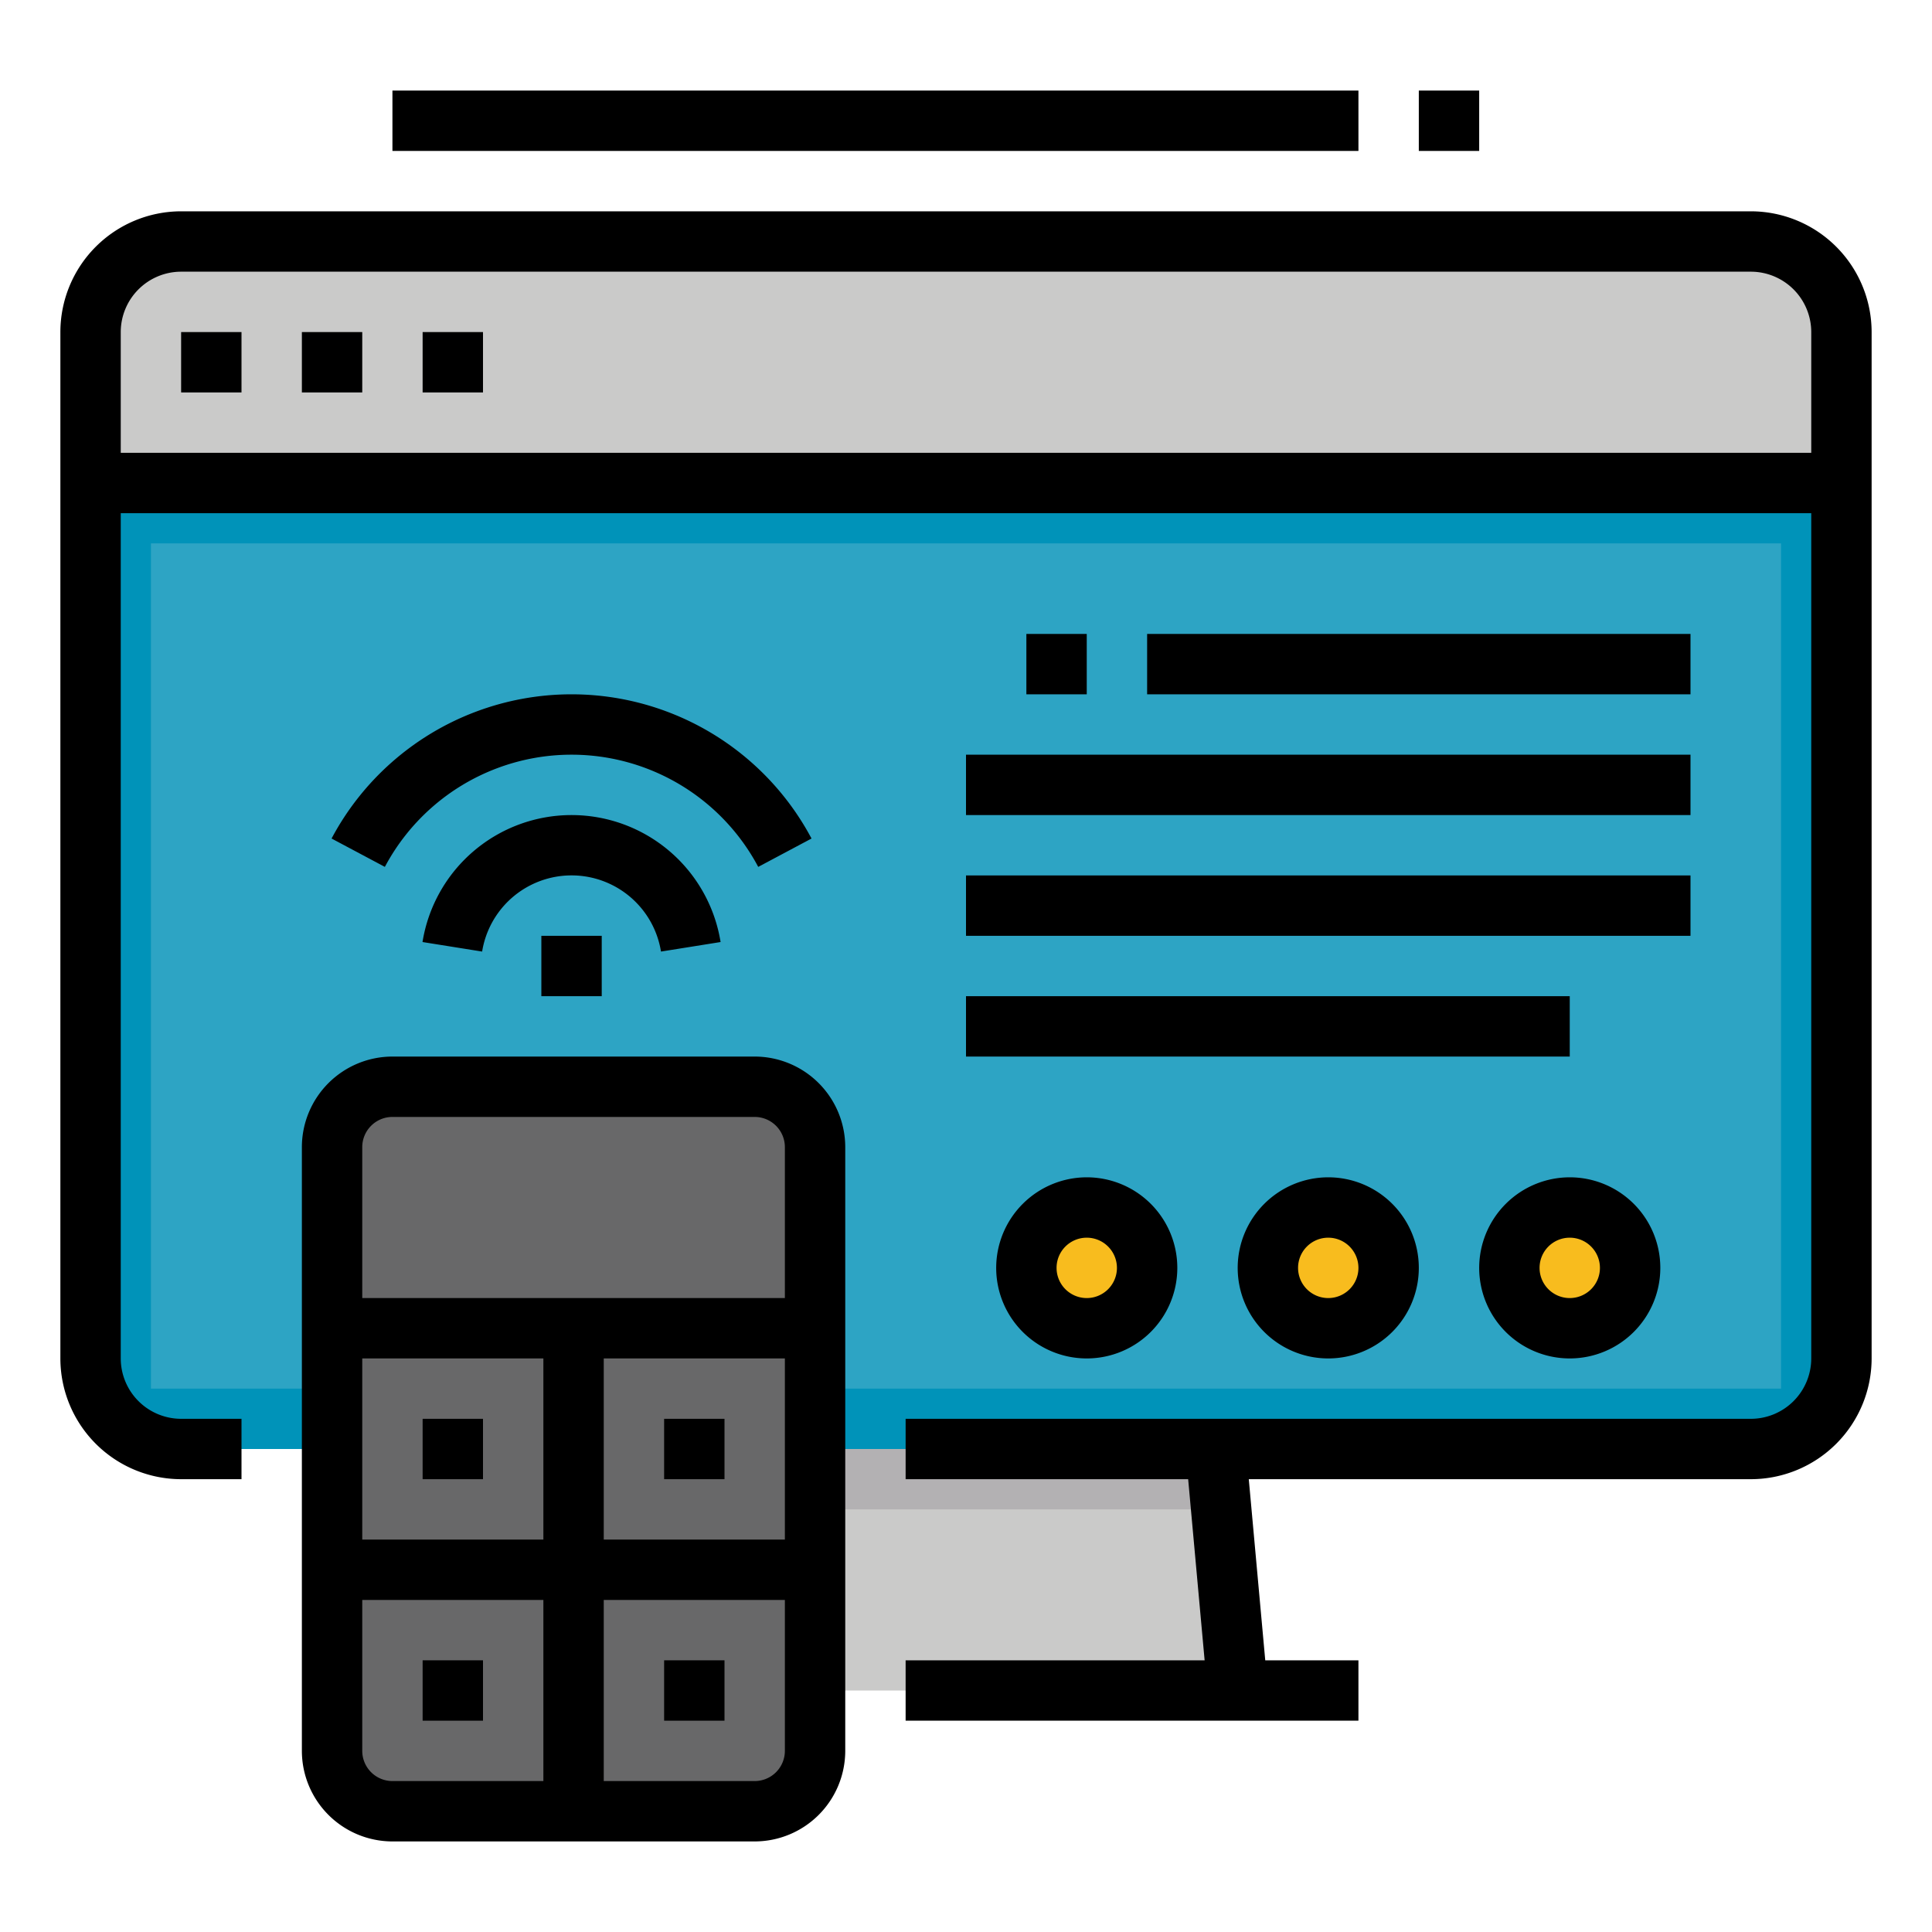 <svg height="512" viewBox="0 0 512 512" width="512" xmlns="http://www.w3.org/2000/svg"><g id="Filledoutline"><path d="m328 448h-144v-48-35.58h136.4l3.24 35.58z" fill="#cacac9"/><path d="m323.64 400h-139.64v-35.58h136.4z" fill="#b3b1b3"/><rect fill="#0093b9" height="320" rx="24" width="464" x="24" y="64"/><path d="m24 64h464a0 0 0 0 1 0 0v40a24 24 0 0 1 -24 24h-416a24 24 0 0 1 -24-24v-40a0 0 0 0 1 0 0z" fill="#cacac9" transform="matrix(-1 0 0 -1 512 192)"/><path d="m40 144h432v224h-432z" fill="#2da4c4"/><rect fill="#686869" height="192" rx="16" width="128" x="88" y="288"/><g fill="#f8bc1e"><rect height="32" rx="16" width="32" x="272" y="320"/><rect height="32" rx="16" width="32" x="336" y="320"/><rect height="32" rx="16" width="32" x="400" y="320"/></g><path d="m464 56h-416a32.036 32.036 0 0 0 -32 32v272a32.036 32.036 0 0 0 32 32h16v-16h-16a16.019 16.019 0 0 1 -16-16v-224h448v224a16.019 16.019 0 0 1 -16 16h-224v16h74.874l4.365 48h-79.239v16h120v-16h-24.694l-4.365-48h133.059a32.036 32.036 0 0 0 32-32v-272a32.036 32.036 0 0 0 -32-32zm-432 64v-32a16.019 16.019 0 0 1 16-16h416a16.019 16.019 0 0 1 16 16v32z"/><path d="m200 280h-96a24.028 24.028 0 0 0 -24 24v160a24.028 24.028 0 0 0 24 24h96a24.028 24.028 0 0 0 24-24v-160a24.028 24.028 0 0 0 -24-24zm-96 16h96a8.009 8.009 0 0 1 8 8v40h-112v-40a8.009 8.009 0 0 1 8-8zm56 64h48v48h-48zm-16 48h-48v-48h48zm-48 56v-40h48v48h-40a8.009 8.009 0 0 1 -8-8zm104 8h-40v-48h48v40a8.009 8.009 0 0 1 -8 8z"/><path d="m112 376h16v16h-16z"/><path d="m176 376h16v16h-16z"/><path d="m112 440h16v16h-16z"/><path d="m176 440h16v16h-16z"/><path d="m143.465 248h16v16h-16z"/><path d="m175.164 252.175 15.8-2.526a40.006 40.006 0 0 0 -78.995 0l15.8 2.524a24.006 24.006 0 0 1 47.4 0z"/><path d="m215.062 222.217a72.024 72.024 0 0 0 -127.193 0l14.124 7.517a56.024 56.024 0 0 1 98.945 0z"/><path d="m104 24h256v16h-256z"/><path d="m376 24h16v16h-16z"/><path d="m264 336a24 24 0 1 0 24-24 24.027 24.027 0 0 0 -24 24zm32 0a8 8 0 1 1 -8-8 8.009 8.009 0 0 1 8 8z"/><path d="m328 336a24 24 0 1 0 24-24 24.027 24.027 0 0 0 -24 24zm32 0a8 8 0 1 1 -8-8 8.009 8.009 0 0 1 8 8z"/><path d="m392 336a24 24 0 1 0 24-24 24.027 24.027 0 0 0 -24 24zm32 0a8 8 0 1 1 -8-8 8.009 8.009 0 0 1 8 8z"/><path d="m256 232h192v16h-192z"/><path d="m256 264h160v16h-160z"/><path d="m256 200h192v16h-192z"/><path d="m304 168h144v16h-144z"/><path d="m272 168h16v16h-16z"/><path d="m48 88h16v16h-16z"/><path d="m80 88h16v16h-16z"/><path d="m112 88h16v16h-16z"/></g></svg>